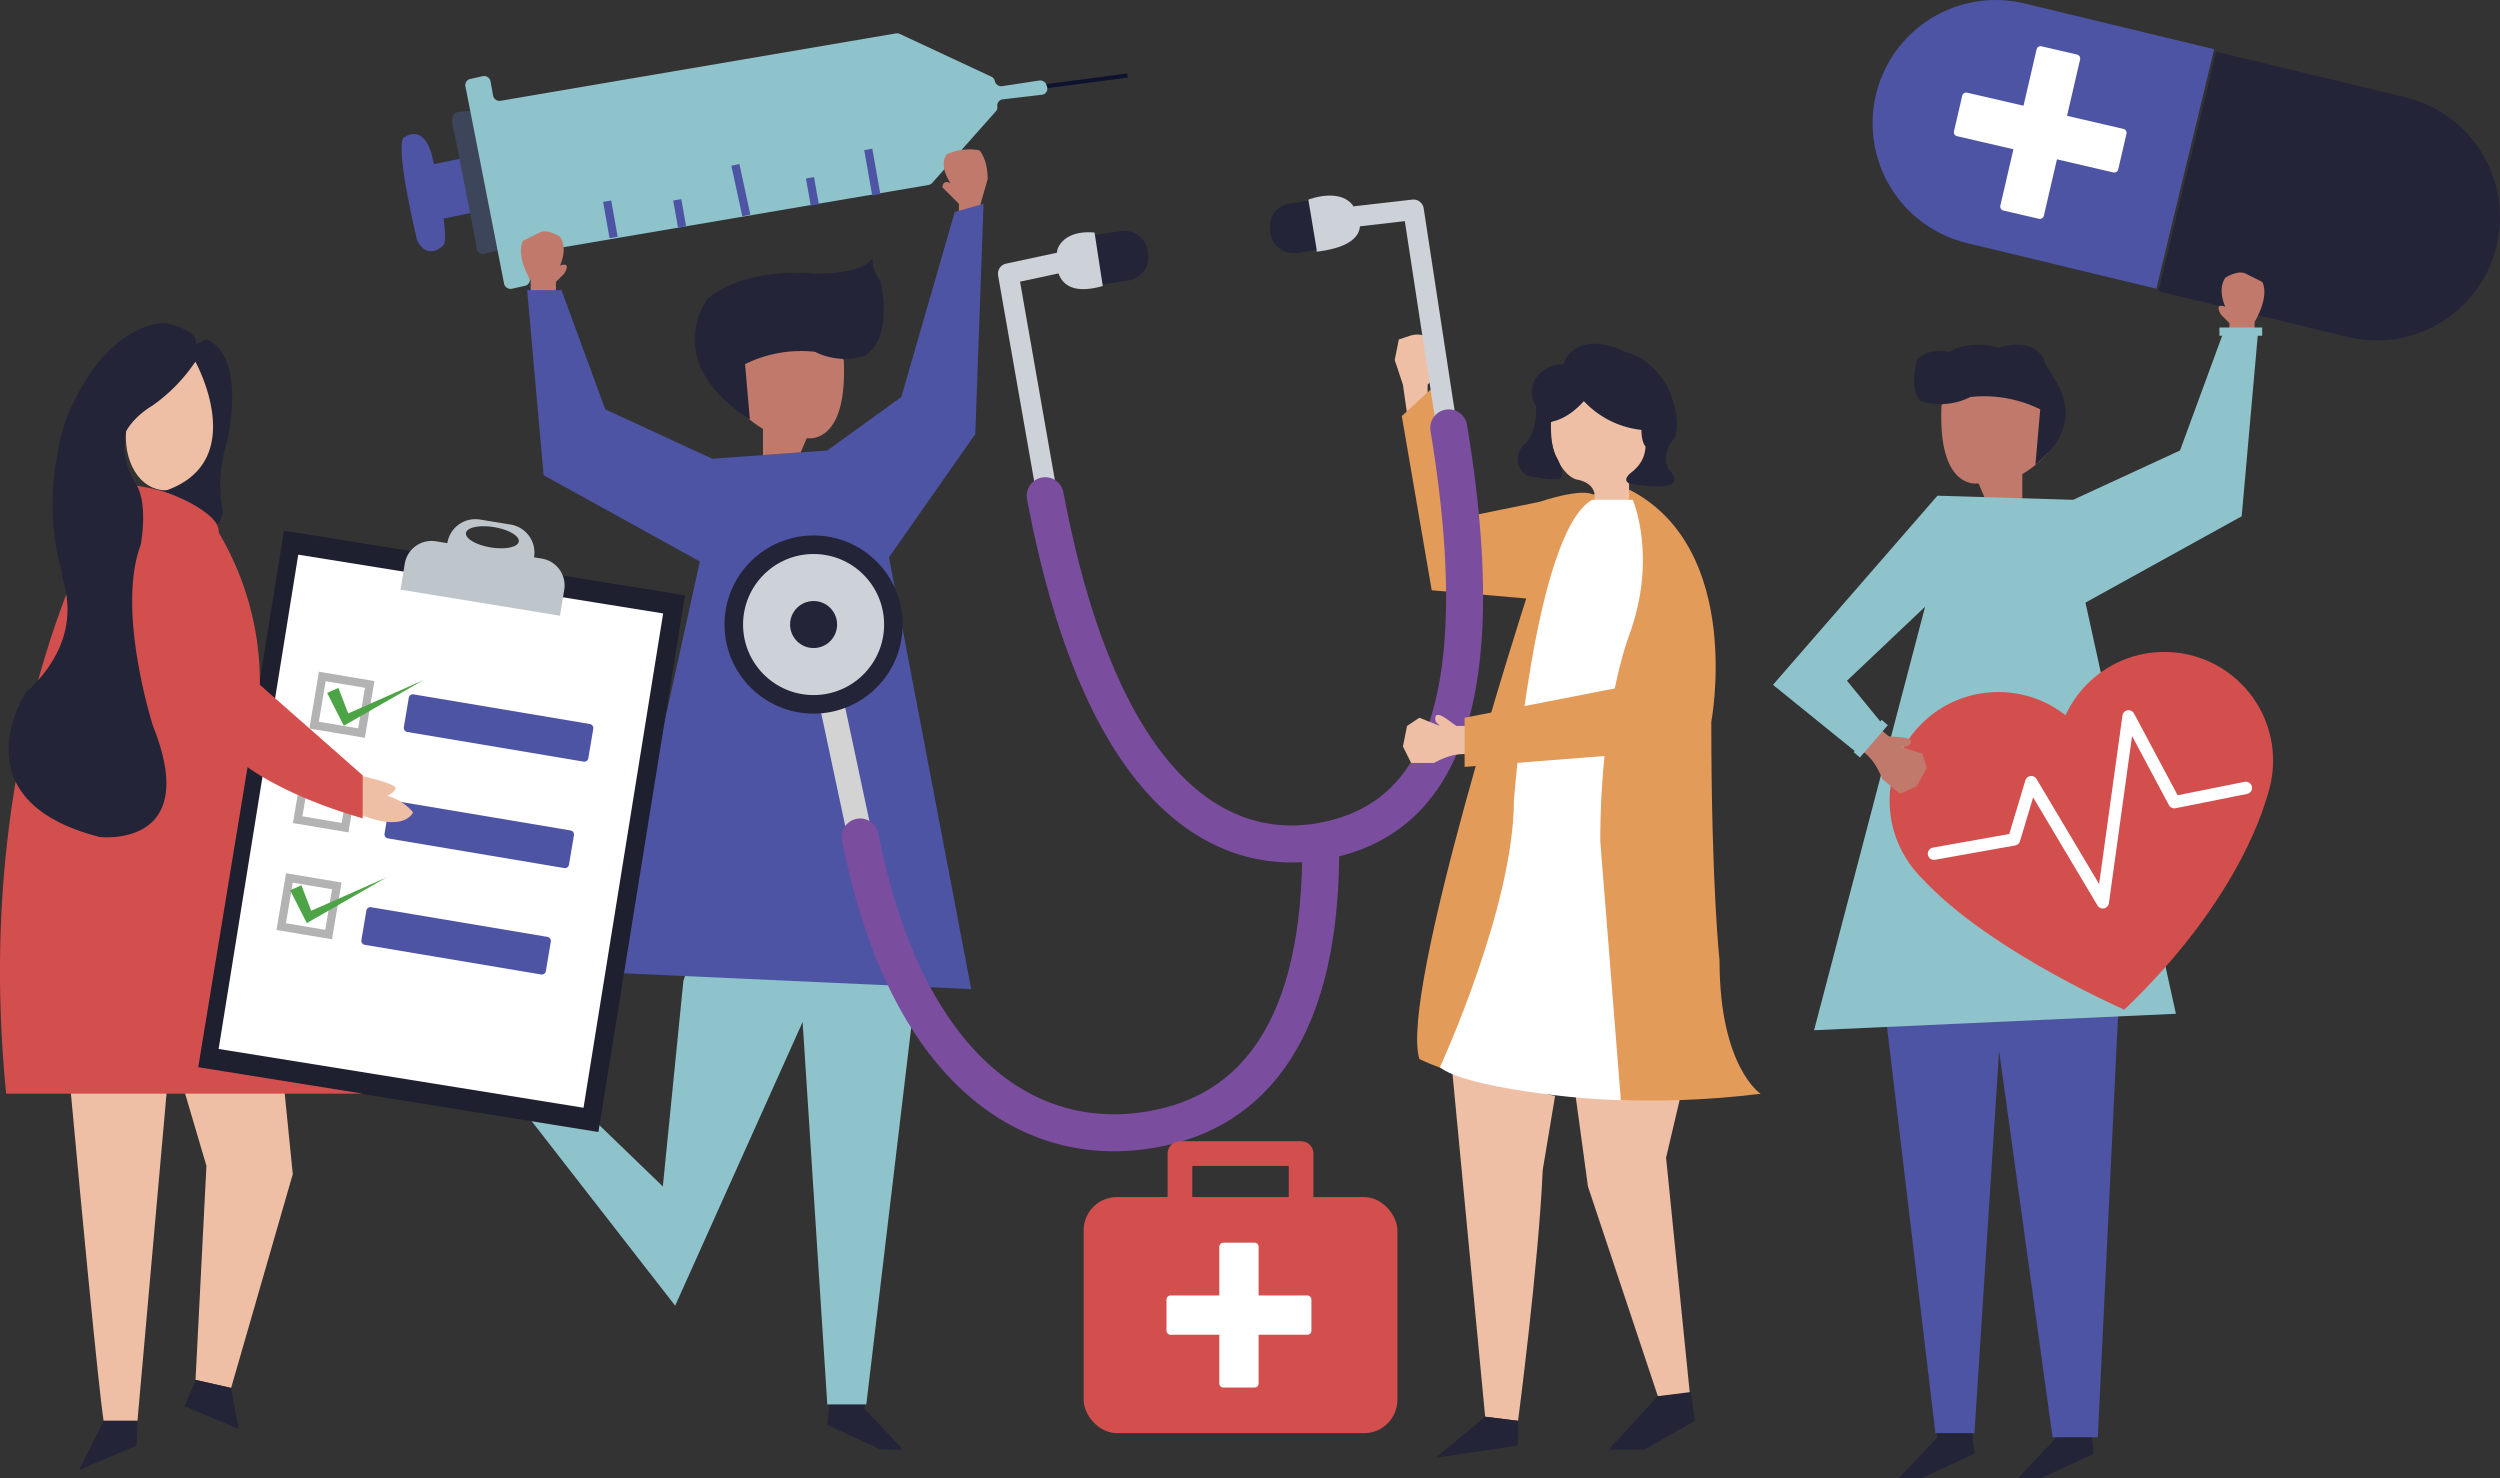 <svg xmlns="http://www.w3.org/2000/svg" viewBox="0 0 608.032 359.562"><rect x="0" y="0" width="608.032" height="359.562" fill="#333333" stroke="none"/><defs><style>.cls-1{fill:#242438;}.cls-1,.cls-10,.cls-13,.cls-14,.cls-16,.cls-2,.cls-20,.cls-23,.cls-27,.cls-4,.cls-5,.cls-6,.cls-7,.cls-8,.cls-9{isolation:isolate;}.cls-2,.cls-24{fill:#4d54a4;}.cls-3,.cls-7{fill:#fff;}.cls-4{fill:#c1796b;}.cls-18,.cls-5{fill:#eebfa5;}.cls-6{fill:#e39b5a;}.cls-8{fill:#3c455a;}.cls-11,.cls-13,.cls-14,.cls-15,.cls-19,.cls-22,.cls-25,.cls-9{fill:none;}.cls-9{stroke:#0d122e;}.cls-11,.cls-14,.cls-15,.cls-25,.cls-9{stroke-miterlimit:10;}.cls-10{fill:#8ec3cb;}.cls-11{stroke:#4d54a4;}.cls-11,.cls-25{stroke-width:2px;}.cls-12{fill:#1e2030;}.cls-13{stroke:#cdd2d9;stroke-width:5px;}.cls-13,.cls-19,.cls-22{stroke-linejoin:round;}.cls-14{stroke:#7a4d9f;stroke-width:9px;}.cls-14,.cls-19,.cls-22{stroke-linecap:round;}.cls-15{stroke:#d3d3d3;}.cls-15,.cls-19{stroke-width:6px;}.cls-16,.cls-17{fill:#cdd2d9;}.cls-19{stroke:#d34f4e;}.cls-20,.cls-21{fill:#d34f4e;}.cls-22{stroke:#fff;stroke-width:3px;}.cls-25{stroke:#b2b3b2;}.cls-26{fill:#4da446;}.cls-27{fill:#bec6cc;}</style></defs><g id="Layer_2" data-name="Layer 2"><g id="Layer_1-2" data-name="Layer 1"><path class="cls-1" d="M560.872,20.812h47.396a0,0,0,0,1,0,0v59.936a0,0,0,0,1,0,0H560.872a29.968,29.968,0,0,1-29.968-29.968V50.78A29.968,29.968,0,0,1,560.872,20.812Z" transform="translate(1111.368 233.754) rotate(-166.433)"/><path class="cls-2" d="M485.168,2.051h47.396a0,0,0,0,1,0,0V61.987a0,0,0,0,1,0,0H485.168A29.968,29.968,0,0,1,455.2,32.019v-0A29.968,29.968,0,0,1,485.168,2.051Z" transform="translate(21.291 -114.959) rotate(13.567)"/><path class="cls-3" d="M496.121,52.737a.501.501,0,0,1-.113-.013L487.372,50.722a.5.5,0,0,1-.375-.6l8.812-37.998a.5.5,0,0,1,.487-.387.519.519,0,0,1,.113.013l8.636,2.003a.501.501,0,0,1,.375.6l-8.812,37.997A.5.5,0,0,1,496.121,52.737Z"/><path class="cls-3" d="M496.297,12.237l8.636,2.003-8.812,37.997L487.485,50.234l8.812-37.997m0-1a1,1,0,0,0-.974.774L486.511,50.008a1,1,0,0,0,.748,1.2l8.636,2.003a1,1,0,0,0,1.2-.748l8.812-37.997a1,1,0,0,0-.748-1.2L496.523,11.263a1.0 1,0,0,0-.226-.026Z"/><path class="cls-3" d="M514.206,41.461a.497.497,0,0,1-.113-.013l-37.997-8.812a.5.5,0,0,1-.375-.6l2.003-8.636a.501.501,0,0,1,.6-.375l37.997,8.812a.5.5,0,0,1,.375.6l-2.003,8.636A.5.5,0,0,1,514.206,41.461Z"/><path class="cls-3" d="M478.212,23.513l37.997,8.812L514.206,40.961l-37.997-8.812,2.003-8.636m-.001-1a1,1,0,0,0-.973.774L475.235,31.923a1,1,0,0,0,.748,1.2l37.997,8.812a1,1,0,0,0,1.2-.748l2.003-8.636a1,1,0,0,0-.748-1.2L478.438,22.539a1.003,1.003,0,0,0-.227-.026Z"/><path class="cls-4" d="M548.349,80.562v-2.248c3.86-6.752,1.86-9.752,1.86-9.752l-4-2c-2-1-5,1-5,1-2,3,0,7.006,0,7.006-3-1.006-1,1.994-1,1.994l2,2v3h6Z"/><path class="cls-4" d="M472.209,98.562c-1,21,9,19,9,19l1.472,3.462,9.174.655v-6.366a26.501,26.501,0,0,0,6.277-5.193V98.002l-21.924-3.439Z"/><path class="cls-1" d="M266.596,56.258h6.956a5.7,5.7,0,0,1,5.7,5.7V62.722a5.7,5.7,0,0,1-5.7,5.7h-7.453a0,0,0,0,1,0,0V56.755A.497.497,0,0,1,266.596,56.258Z" transform="translate(-6.257 41.48) rotate(-8.601)"/><path class="cls-1" d="M309.361,49.293h6.956a5.7,5.7,0,0,1,5.7,5.7v.764a5.7,5.7,0,0,1-5.7,5.7h-7.453a0,0,0,0,1,0,0V49.79a.497.497,0,0,1,.497-.497Z" transform="translate(635.616 62.954) rotate(171.399)"/><path class="cls-5" d="M342.209,100.562l-1-7-2-6,1-5,3-1c4-1,5,2,5,2l1,8-2,2v2Z"/><polygon class="cls-5" points="383.209 266.562 386.209 288.562 403.209 339.562 411.05 339.562 405.209 281.562 409.209 264.562 383.209 266.562"/><path class="cls-5" d="M378.209,266.562l-3,18c-1,23-6,61-6,61l-8-1-8-84Z"/><path class="cls-6" d="M396.39,119.148c27.819,14.414,19.819,56.414,19.819,56.414,0,40,2,58,2,58,0,26,10,32.465,10,32.465-54,6.535-83-8.465-83-8.465-5-16,26-112,26-112l-23-2-7.274-42.375,7.567-6.937,8.707,31.312,17.204-3.5c10.796-3.5,12.913-1.809,12.913-1.809Z"/><path class="cls-5" d="M376.709,103.062c1,12,6.5,13.5,6.5,13.5,6,1,4.5,5.5,4.5,5.5l8.5-.5v-5c6.5-.5,5-7,5-7l1-10-12.75-5.312Z"/><path class="cls-1" d="M377.209,102.562c-7-5-4-10-4-10,2-4,7-4,7-4l1-2c5-6,14-1,14-1,8,2,11,10,11,10,3,8,1,11,1,11-4,5-1,8-1,8,5,6-10,3-10,3-2-1,1-3,1-3l1-1a7.809,7.809,0,0,0,2-5c-1-1-1-4-1-4a22.576,22.576,0,0,1-14-7h0c-4.202,4.727-8,5-8,5v1c0,5,1,7,1,7,3,5,1,6,1,6a27.673,27.673,0,0,1-8-1c-4-3-1-7-1-7,5-4,3-13,3-13Z"/><path class="cls-7" d="M387.209,121.562c-14,8-19,73-19,73,0,26-18,65-18,65,6,5,35,8,44,8l-5-63c0-32,7-50,7-50,7-19,.904-33,.904-33Z"/><polygon class="cls-1" points="361.209 344.562 369.209 345.562 369.209 351.562 349.209 354.562 361.209 344.562"/><path class="cls-1" d="M403.209,339.562l8-1,1,7-12.242,7h-8.713Z"/><path class="cls-2" d="M114.007,38.181l-8.488,1.743C103.57,28.892,98.046,33.583,98.046,33.583c-1.794,3.672,3.455,25.079,3.455,25.079,2.84,5.007,6.499.825,6.499.825.64-1.91-.14-6.323-.14-6.323l8.488-1.743Z"/><path class="cls-8" d="M114.368,26.975l-2.311.174c-3.409.065-1.602,4.784-1.602,4.784l5.393,27.722c.07,3.162,2.769,1.845,2.769,1.845l2.398-.589Z"/><line class="cls-9" x1="274.209" y1="18.361" x2="251.764" y2="21.32"/><path class="cls-10" d="M242.224,27.057,226.743,44.471a1.651,1.651,0,0,1-.958.522L129.645,61.382a1.526,1.526,0,0,0-1.32,1.635l.548,4.886a1.517,1.517,0,0,1-1.229,1.617l-3.061.692a1.624,1.624,0,0,1-1.98-1.192L113.185,20.935a1.508,1.508,0,0,1,1.211-1.73l2.923-.661a1.621,1.621,0,0,1,1.985,1.218l.619,3.504a1.614,1.614,0,0,0,1.894,1.236L217.851,8.131a1.735,1.735,0,0,1,1.022.136l22.243,10.383a1.452,1.452,0,0,1,.833,1.052h0a1.612,1.612,0,0,0,1.863,1.241l8.884-1.35a1.631,1.631,0,0,1,1.818,1.059l.155.488a1.512,1.512,0,0,1-1.353,1.918l-9.365,1.095a1.526,1.526,0,0,0-1.397,1.735l.004.023A1.364,1.364,0,0,1,242.224,27.057Z"/><line class="cls-11" x1="213.12" y1="47.361" x2="211.17" y2="36.328"/><line class="cls-11" x1="198.168" y1="49.86" x2="196.998" y2="43.24"/><line class="cls-11" x1="181.512" y1="52.392" x2="178.852" y2="40.107"/><line class="cls-11" x1="165.886" y1="55.22" x2="164.716" y2="48.601"/><line class="cls-11" x1="149.23" y1="57.752" x2="147.67" y2="48.926"/><path class="cls-4" d="M231.209,44.562c-2-1-2,1-2,1l2,2,2,2V52.033l5-1.471,2-7c0-5-2-7-2-7a13.053,13.053,0,0,0-8,1h0C228.209,40.562,231.209,44.562,231.209,44.562Z"/><path class="cls-4" d="M129.069,70.562v-2.248c-3.86-6.752-1.86-9.752-1.86-9.752l4-2c2-1,5,1,5,1,2,3,0,7.006,0,7.006,3-1.006,1,1.994,1,1.994l-2,2v3h-6Z"/><polygon class="cls-1" points="214.209 352.562 201.209 346.562 202.209 337.562 211.178 337.562 210.209 342.562 219.642 352.562 214.209 352.562"/><polygon class="cls-10" points="166.209 238.562 161.209 288.562 132.209 260.562 122.209 263.562 164.209 317.562 195.209 248.562 201.209 341.562 210.699 341.562 223.209 236.562 167.209 235.562 166.209 238.562"/><polygon class="cls-2" points="128.209 70.562 132.209 115.562 170.209 136.562 148.209 236.562 236.209 240.562 216.209 135.562 237.209 105.562 239.209 49.562 232.209 51.562 219.209 96.562 201.209 109.562 173.209 111.562 147.209 99.562 136.559 70.562 128.209 70.562"/><path class="cls-4" d="M205.209,87.562c1,21-9,19-9,19l-1.472,3.462-9.174.655v-6.366a26.501,26.501,0,0,1-6.277-5.193V87.002l21.924-3.439Z"/><path class="cls-1" d="M212.209,62.562a8.76,8.76,0,0,0,2,6c3,15-4,18-4,18a16.084,16.084,0,0,1-12-1,30.764,30.764,0,0,0-17,3l1.171,13.489c-22.171-14.489-10.171-29.489-10.171-29.489,10-8,26-6,26-6C211.209,66.562,212.209,62.562,212.209,62.562Z"/><polygon class="cls-1" points="467.209 359.562 480.209 353.562 479.209 344.562 470.24 344.562 471.209 349.562 461.776 359.562 467.209 359.562"/><polygon class="cls-1" points="496.209 359.562 509.209 353.562 508.209 344.562 499.24 344.562 500.209 349.562 490.776 359.562 496.209 359.562"/><polygon class="cls-2" points="515.209 245.562 510.209 349.562 499.209 349.562 486.209 255.562 480.209 348.562 470.718 348.562 458.209 243.562 514.209 242.562 515.209 245.562"/><polygon class="cls-10" points="549.209 80.562 545.209 125.562 507.209 146.562 529.209 246.562 441.209 250.562 468.209 147.562 449.209 165.562 458.209 176.562 452.209 183.562 431.209 166.562 471.209 120.562 504.209 121.562 530.209 109.562 540.859 80.562 549.209 80.562"/><path class="cls-1" d="M474.209,85.562c-6-1-8,2-8,2-2,8,1,10,1,10a16.084,16.084,0,0,0,12-1,30.764,30.764,0,0,1,17,3l-1.171,13.489c15.171-12.489,2.171-22.489,2.171-25.489-3-6-11-3-11-3C478.209,82.562,474.209,85.562,474.209,85.562Z"/><rect class="cls-12" x="57.912" y="136.082" width="98.782" height="132.222" transform="translate(33.557 -14.504) rotate(9.16)"/><rect class="cls-3" x="62.257" y="141.329" width="89.916" height="121.803" transform="matrix(0.987, 0.159, -0.159, 0.987, 33.562, -14.489)"/><path class="cls-5" d="M17.209,265.562c7,76,8,80,8,80h8.223l7.108-80Z"/><polygon class="cls-5" points="44.897 265.562 50.209 283.562 47.553 335.613 56.209 337.562 71.209 285.562 69.202 265.562 44.897 265.562"/><polygon class="cls-1" points="33.432 345.562 33.209 351.562 19.209 357.562 25.209 345.562 33.432 345.562"/><polygon class="cls-1" points="47.553 335.613 44.897 342.033 58.053 347.537 56.209 337.562 47.553 335.613"/><polyline class="cls-13" points="259.209 63.562 245.209 66.562 255.209 123.562"/><polyline class="cls-13" points="329.555 52.662 343.78 51.028 352.532 108.233"/><path class="cls-14" d="M254.209,120.562c14.597,77.5,46.383,87.95,67.447,84,20.997-3.937,43.79-21.5,30.704-100.5"/><line class="cls-15" x1="196.209" y1="142.562" x2="209.209" y2="203.562"/><circle class="cls-1" cx="197.876" cy="151.895" r="21.667"/><circle class="cls-16" cx="197.876" cy="151.895" r="17.153"/><circle class="cls-1" cx="197.876" cy="151.895" r="5.718"/><path class="cls-17" d="M266.209,56.562l2,13c-14,4-11-9-11-9C259.209,55.562,266.209,56.562,266.209,56.562Z"/><path class="cls-17" d="M318.209,48.562l2,12v.656c14-1.656,10.046-8.636,10.046-8.636C328.209,44.562,318.209,48.562,318.209,48.562Z"/><path class="cls-18" d="M345.209,174.562l-3,2-1,5,2,4h5.529c5.471-3,8.471-2,8.471-2v-7h-3l-2.777-2c-3.223-2-2.223,1-2.223,1l1,1Z"/><polygon class="cls-6" points="356.209 174.562 356.209 186.524 394.209 183.562 397.209 166.562 356.209 174.562"/><path class="cls-14" d="M209.209,203.562c10.5,53.5,38.228,75.42,68.5,71.5,25.134-3.254,43-22,43.5-66.5"/><rect class="cls-19" x="286.976" y="280.562" width="29.467" height="30.978"/><rect class="cls-20" x="263.553" y="291.14" width="76.311" height="57.422" rx="8.102"/><rect class="cls-3" x="297.053" y="302.729" width="8.556" height="34.244" rx="0.5"/><path class="cls-3" d="M305.109,303.229v33.244h-7.556V303.229h7.556m0-1h-7.556a1,1,0,0,0-1,1v33.244a1,1,0,0,0,1,1h7.556a1,1,0,0,0,1-1V303.229a1,1,0,0,0-1-1Z"/><rect class="cls-3" x="284.209" y="315.573" width="34.245" height="8.556" rx="0.5"/><path class="cls-3" d="M317.953,316.073v7.556H284.709v-7.556h33.244m0-1H284.709a1,1,0,0,0-1,1v7.556a1,1,0,0,0,1,1h33.244a1,1,0,0,0,1-1v-7.556a1,1,0,0,0-1-1Z"/><path class="cls-21" d="M464.181,209.667c14.187,19.191,52.467,35.895,52.467,35.895,29.232-27.84,34.8-52.2,34.8-52.2,2.784-12.528-3.691-20.852-3.691-20.852Z"/><circle class="cls-21" cx="486.025" cy="194.754" r="26.448"/><circle class="cls-21" cx="526.393" cy="185.01" r="26.448"/><polyline class="cls-22" points="470.365 207.63 489.853 204.15 494.029 190.23 511.429 219.462 517.693 174.222 528.829 195.102 546.229 191.622"/><g class="cls-23"><path class="cls-24" d="M142.016,184.745l-42.894-7.214a.5.5,0,0,1-.41-.576l1.207-7.173a.5.5,0,0,1,.493-.417.489.489,0,0,1,.084.007l42.894,7.214a.5.5,0,0,1,.41.576l-1.207,7.174a.5.5,0,0,1-.493.417A.528.528,0,0,1,142.016,184.745Z"/><path class="cls-24" d="M100.411,169.864l42.894,7.214-1.206,7.174L99.205,177.037l1.206-7.174m0-1a1,1,0,0,0-.986.834l-1.206,7.174a1,1,0,0,0,.82,1.152l42.894,7.214a1,1,0,0,0,1.152-.82l1.206-7.174a1.0 1,0,0,0-.82-1.152l-42.894-7.214a1,1,0,0,0-.166-.014Z"/></g><g class="cls-23"><path class="cls-24" d="M137.318,210.632l-42.895-7.214a.5.5,0,0,1-.41-.576l1.207-7.174a.5.5,0,0,1,.493-.417.528.528,0,0,1,.083.007l42.894,7.214a.5.5,0,0,1,.41.576l-1.206,7.174a.5.5,0,0,1-.493.417A.529.529,0,0,1,137.318,210.632Z"/><path class="cls-24" d="M95.713,195.751l42.894,7.214-1.206,7.174L94.507,202.924l1.206-7.174m0-1a1,1,0,0,0-.986.834l-1.206,7.174a1.0 1,0,0,0,.82,1.152l42.894,7.214a1,1,0,0,0,1.152-.82l1.206-7.174a1,1,0,0,0-.82-1.152L95.879,194.765a.999.999,0,0,0-.166-.014Z"/></g><g class="cls-23"><path class="cls-24" d="M131.692,236.514l-42.894-7.214a.5.5,0,0,1-.41-.576l1.207-7.173a.5.5,0,0,1,.493-.417.49.49,0,0,1,.084.007l42.894,7.214a.5.5,0,0,1,.41.576l-1.207,7.174a.5.5,0,0,1-.493.417A.528.528,0,0,1,131.692,236.514Z"/><path class="cls-24" d="M90.087,221.633l42.894,7.214-1.206,7.174-42.894-7.214,1.207-7.174m-.001-1a1,1,0,0,0-.985.834L87.894,228.641a1,1,0,0,0,.82,1.152l42.894,7.214a1,1,0,0,0,1.152-.82l1.206-7.174a1,1,0,0,0-.82-1.152L90.253,220.647a1.007,1.007,0,0,0-.167-.014Z"/></g><rect class="cls-25" x="77.313" y="165.412" width="11.687" height="12" transform="translate(29.581 -11.418) rotate(9.547)"/><rect class="cls-25" x="73.313" y="188.412" width="11.687" height="12" transform="translate(33.34 -10.436) rotate(9.547)"/><rect class="cls-25" x="69.313" y="214.412" width="11.687" height="12" transform="translate(37.597 -9.412) rotate(9.547)"/><polygon class="cls-26" points="73.304 215.304 76.079 222.54 74.579 222.005 93.995 213.408 75.572 223.966 74.619 224.512 74.071 223.432 70.563 216.522 73.304 215.304"/><polygon class="cls-26" points="82.304 167.304 85.079 174.54 83.579 174.005 102.995 165.408 84.572 175.966 83.619 176.512 83.071 175.432 79.563 168.522 82.304 167.304"/><ellipse class="cls-5" cx="42.496" cy="103.338" rx="16.196" ry="11.5" transform="translate(-68.411 116.91) rotate(-74.623)"/><path class="cls-5" d="M85.209,189.562l-1,7c14,7,16.248,1,16.248,1a12.516,12.516,0,0,0-6.248-4c1.781-.96,2.043-1.606,2-2,0-0-.114-1.038-9-3h0l-2,1Z"/><path class="cls-20" d="M29.209,117.562c25,3,24,12,24,12a71.216,71.216,0,0,1,10,37l25,22V199.033c-19-5.471-28-12.471-28-12.471l-12,73,40,6.427H1.495C-7.791,172.562,29.209,117.562,29.209,117.562Z"/><path class="cls-1" d="M47.516,87.962A41.131,41.131,0,0,1,37.209,98.562c-5,3-6.575,6.424-6.575,6.424a16.807,16.807,0,0,0,2.352,12.576c3.223,5,1.223,15,1.223,15-6,16,3,44,3,44,12,30-13,27-13,27-35-9-18-35-18-35,16.641-15.291,7.578-29.305,9-29-6-19,1-38,1-38,10-24,24-23,24-23,9,2,7.307,5.21,7.307,5.21l2.693-1.21c10,4,5,25,5,25a33.454,33.454,0,0,0-1,17c-1,4-1.623,2.647-1.623,2.647-3.377-4.647-12.846-7.696-12.846-7.696C61.209,112.562,47.516,87.962,47.516,87.962Z"/><path class="cls-4" d="M467.585,183.328l1.019,3.459-2.44,4.477-4.1,1.786-4.241-3.546c-2.273-5.811-5.216-6.968-5.216-6.968l4.49-5.37,2.302,1.924,3.413.247c3.755.533,1.064,2.193,1.064,2.193l-1.409.126Z"/><rect class="cls-10" x="449.792" y="178.653" width="10.398" height="2" transform="translate(21.462 406.246) rotate(-49.141)"/><rect class="cls-10" x="539.792" y="79.653" width="10.398" height="2"/><path class="cls-27" d="M104.811,133.667H130.892a6.611,6.611,0,0,1,6.611,6.611v6.389a0,0,0,0,1,0,0H98.2a0,0,0,0,1,0,0v-6.389A6.611,6.611,0,0,1,104.811,133.667Z" transform="translate(24.141 -17.167) rotate(9.278)"/><path class="cls-27" d="M124.189,127.579l-7.46-1.219a6.905,6.905,0,0,0-7.928,5.702,2.687,2.687,0,0,0,2.219,3.085l15.787,2.579a2.687,2.687,0,0,0,3.085-2.219v-0A6.905,6.905,0,0,0,124.189,127.579Zm1.984,4.14c-.223,1.363-3.277,1.998-6.823,1.419-3.546-.579-6.24-2.154-6.017-3.516.223-1.363,3.277-1.998,6.823-1.418C123.702,128.782,126.396,130.356,126.173,131.719Z"/></g></g></svg>